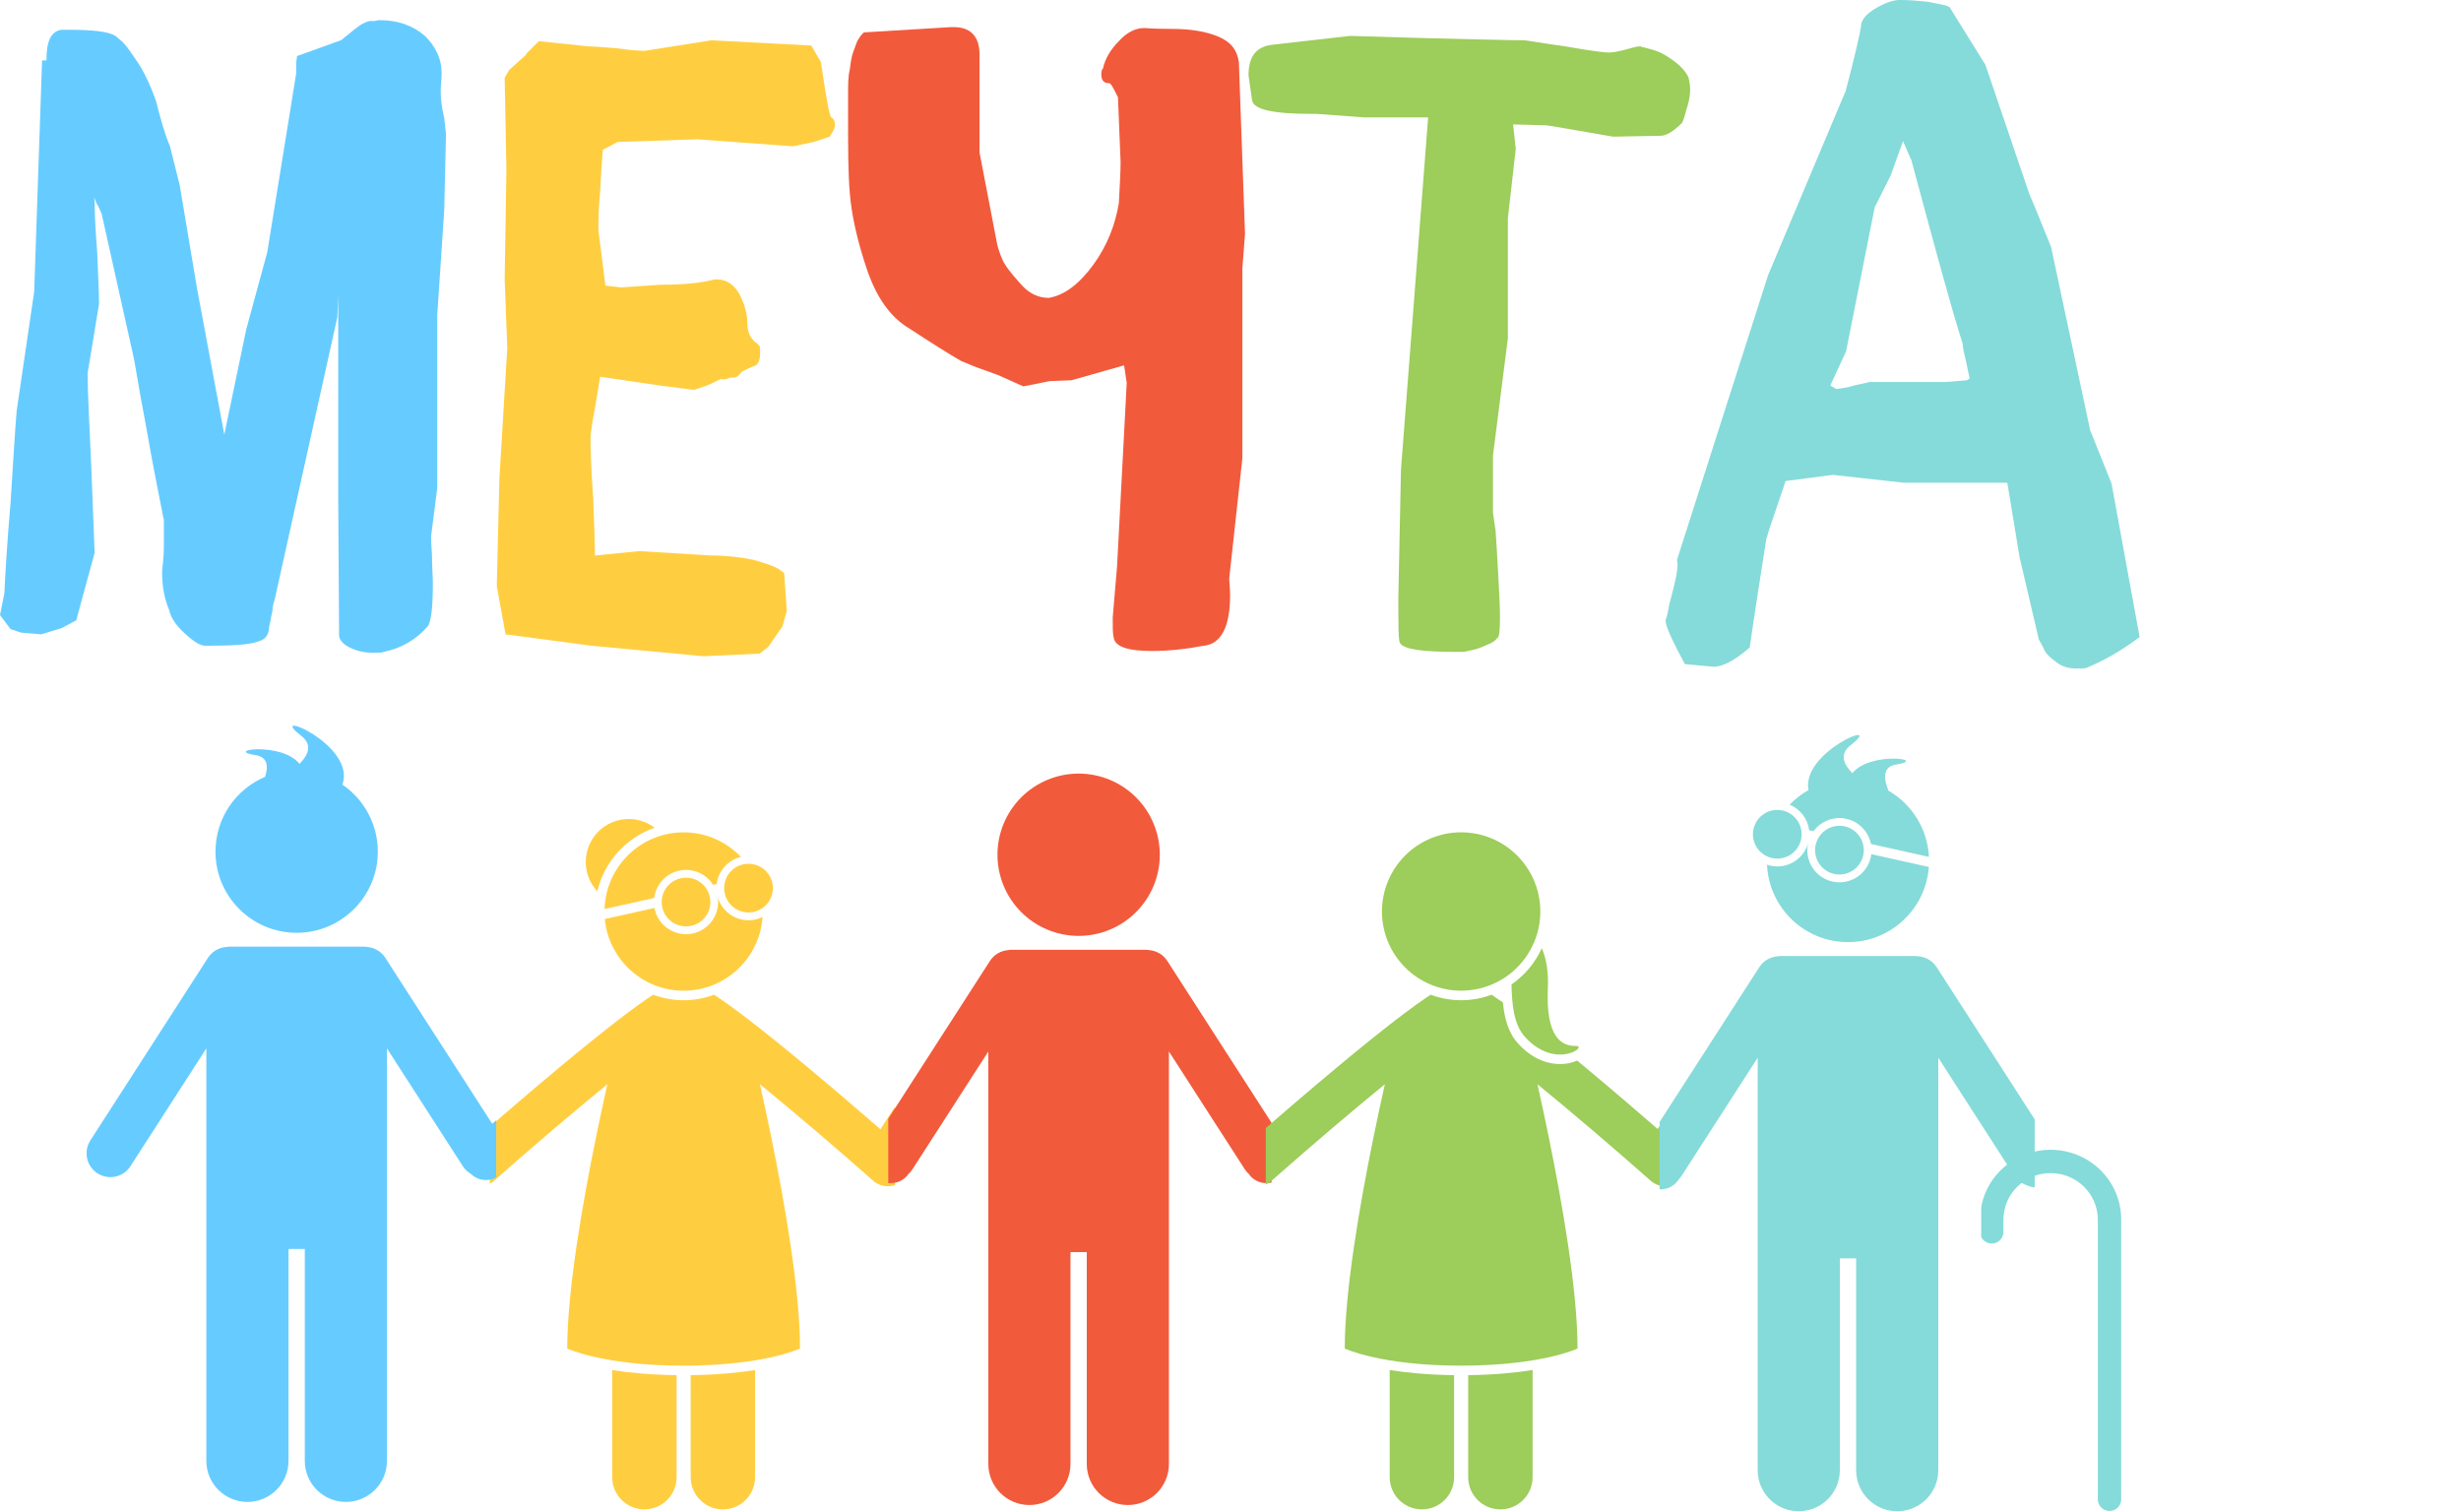 <svg xmlns="http://www.w3.org/2000/svg" xmlns:xlink="http://www.w3.org/1999/xlink" zoomAndPan="magnify" preserveAspectRatio="xMidYMid meet" version="1.0" viewBox="108.72 209.91 679.05 417.09"><defs><g/><clipPath id="ef6ec63221"><path d="M 243.879 462 L 355.629 462 L 355.629 626.469 L 243.879 626.469 Z M 243.879 462 " clip-rule="nonzero"/></clipPath><clipPath id="624df82620"><path d="M 277 587 L 296 587 L 296 626.469 L 277 626.469 Z M 277 587 " clip-rule="nonzero"/></clipPath><clipPath id="de0f863b5b"><path d="M 299 587 L 318 587 L 318 626.469 L 299 626.469 Z M 299 587 " clip-rule="nonzero"/></clipPath><clipPath id="f1837364e8"><path d="M 132 460 L 245.637 460 L 245.637 624.75 L 132 624.75 Z M 132 460 " clip-rule="nonzero"/></clipPath><clipPath id="0b04346c0f"><path d="M 353.809 461 L 459.559 461 L 459.559 625.609 L 353.809 625.609 Z M 353.809 461 " clip-rule="nonzero"/></clipPath><clipPath id="0b2669e41b"><path d="M 492 587 L 510 587 L 510 626.469 L 492 626.469 Z M 492 587 " clip-rule="nonzero"/></clipPath><clipPath id="17dca2b72c"><path d="M 513 587 L 532 587 L 532 626.469 L 513 626.469 Z M 513 587 " clip-rule="nonzero"/></clipPath><clipPath id="03594a71cd"><path d="M 457.992 462 L 567.492 462 L 567.492 626.469 L 457.992 626.469 Z M 457.992 462 " clip-rule="nonzero"/></clipPath><clipPath id="0f40a403f6"><path d="M 566.641 463 L 670.141 463 L 670.141 627 L 566.641 627 Z M 566.641 463 " clip-rule="nonzero"/></clipPath><clipPath id="5e0639a4a3"><path d="M 655.387 527.176 L 694.008 527.176 L 694.008 626.832 L 655.387 626.832 Z M 655.387 527.176 " clip-rule="nonzero"/></clipPath></defs><path fill="#ffce40" d="M 289.367 438.312 C 287.375 436.801 284.902 435.895 282.211 435.895 C 275.656 435.895 270.34 441.211 270.34 447.766 C 270.34 450.891 271.559 453.727 273.535 455.848 C 275.457 447.648 281.504 441.035 289.367 438.312 Z M 289.367 438.312 " fill-opacity="1" fill-rule="nonzero"/><g clip-path="url(#ef6ec63221)"><path fill="#ffce40" d="M 513.609 586.738 C 535.844 586.738 545.727 582.008 545.727 582.008 C 545.727 566.168 541.582 542.25 537.766 523.582 C 536.668 518.207 535.598 513.27 534.66 509.086 C 544.207 516.883 555.48 526.496 565.934 535.73 C 567.074 536.742 568.492 537.238 569.906 537.238 C 571.57 537.238 573.223 536.551 574.41 535.207 C 574.621 534.965 574.793 534.703 574.961 534.441 C 575.262 534.133 575.543 533.801 575.785 533.426 L 596.723 500.918 L 596.723 614.723 C 596.723 620.98 601.801 626.055 608.062 626.055 C 614.316 626.055 619.395 620.98 619.395 614.723 L 619.395 556.266 L 623.887 556.266 L 623.887 614.723 C 623.887 620.98 628.965 626.055 635.227 626.055 C 641.484 626.055 646.559 620.98 646.559 614.723 L 646.559 500.918 L 667.5 533.426 C 668.324 534.707 669.523 535.598 670.859 536.062 C 671.703 536.477 672.602 536.688 673.492 536.688 C 675.562 536.688 677.578 535.613 678.695 533.691 C 678.781 533.539 687.75 518.102 698.641 502.914 C 700.797 499.902 702.801 497.227 704.672 494.816 C 704.117 497.379 703.523 500.188 702.906 503.25 C 699.422 520.422 695.055 545.352 691.352 576.996 C 691.352 576.996 704.539 581.727 726.77 581.727 C 749.004 581.727 762.191 576.996 762.191 576.996 C 758.68 546.988 754.566 523.012 751.184 505.965 C 750.363 501.828 749.586 498.121 748.871 494.816 C 750.742 497.227 752.746 499.902 754.902 502.914 C 765.793 518.102 774.762 533.539 774.852 533.691 C 775.965 535.613 777.98 536.688 780.055 536.688 C 781.074 536.688 782.109 536.426 783.059 535.879 C 785.93 534.215 786.906 530.543 785.246 527.672 C 784.867 527.023 775.934 511.641 764.715 495.984 C 761.695 491.77 758.902 488.094 756.301 484.855 C 756.16 484.859 756.016 484.867 755.875 484.867 C 752.695 484.867 747.922 483.801 743.246 478.711 C 740.312 475.516 739.184 471.297 738.703 466.949 C 733.285 463.043 729.539 462.277 726.77 462.277 C 720.852 462.277 710.477 465.77 688.828 495.984 C 682.797 504.402 677.43 512.734 673.691 518.746 L 646.109 475.922 C 644.957 474.137 643.086 473.098 641.117 472.934 C 640.754 472.875 640.383 472.84 640.004 472.84 L 603.277 472.84 C 602.895 472.84 602.523 472.879 602.156 472.938 C 600.191 473.102 598.324 474.137 597.176 475.922 L 567.848 521.449 C 562.898 517.152 555.5 510.781 547.902 504.453 C 547.121 503.801 546.367 503.176 545.625 502.562 C 544.242 503.184 542.559 503.523 540.926 503.523 C 538.008 503.523 533.633 502.547 529.359 497.895 C 526.52 494.805 525.531 490.695 525.133 486.512 C 523.973 485.691 522.934 484.988 522.012 484.391 C 519.387 485.355 516.566 485.906 513.609 485.906 C 510.656 485.906 507.832 485.355 505.207 484.391 C 500.418 487.496 492.637 493.363 479.32 504.453 C 471.688 510.805 464.258 517.207 459.309 521.508 L 429.949 475.922 C 428.797 474.137 426.926 473.102 424.961 472.938 C 424.598 472.875 424.227 472.84 423.844 472.84 L 387.117 472.84 C 386.734 472.84 386.363 472.875 386 472.938 C 384.035 473.102 382.164 474.137 381.012 475.922 L 351.652 521.508 C 346.703 517.207 339.273 510.805 331.645 504.453 C 318.328 493.363 310.543 487.496 305.754 484.391 C 303.129 485.355 300.309 485.906 297.352 485.906 C 294.398 485.906 291.574 485.355 288.949 484.391 C 284.16 487.496 276.379 493.363 263.059 504.453 C 255.309 510.91 247.762 517.41 242.812 521.711 L 213.32 475.922 C 212.172 474.137 210.297 473.098 208.332 472.938 C 207.969 472.875 207.598 472.84 207.215 472.84 L 170.488 472.84 C 170.105 472.84 169.734 472.875 169.375 472.938 C 167.406 473.102 165.535 474.137 164.387 475.922 L 131.934 526.301 C 129.969 529.355 130.848 533.426 133.902 535.395 C 135.004 536.102 136.238 536.441 137.461 536.441 C 139.621 536.441 141.738 535.379 142.996 533.426 L 163.934 500.918 L 163.934 614.723 C 163.934 620.98 169.008 626.055 175.273 626.055 C 181.527 626.055 186.605 620.98 186.605 614.723 L 186.605 556.266 L 191.098 556.266 L 191.098 614.723 C 191.098 620.98 196.176 626.055 202.438 626.055 C 208.695 626.055 213.77 620.98 213.77 614.723 L 213.77 500.918 L 234.711 533.426 C 235.281 534.309 236.031 535 236.879 535.504 C 238.035 536.633 239.535 537.238 241.055 537.238 C 242.469 537.238 243.891 536.742 245.031 535.73 C 255.484 526.496 266.754 516.887 276.301 509.086 C 275.359 513.285 274.289 518.234 273.188 523.629 C 269.371 542.289 265.234 566.18 265.234 582.008 C 265.234 582.008 275.117 586.738 297.352 586.738 C 319.586 586.738 329.469 582.008 329.469 582.008 C 329.469 566.281 325.383 542.586 321.59 523.977 C 320.461 518.449 319.363 513.375 318.402 509.086 C 327.949 516.883 339.223 526.496 349.672 535.73 C 350.816 536.742 352.234 537.238 353.648 537.238 C 355.309 537.238 356.965 536.551 358.152 535.207 C 358.27 535.074 358.355 534.922 358.461 534.777 C 358.898 534.391 359.293 533.941 359.625 533.426 L 380.562 500.918 L 380.562 614.723 C 380.562 620.98 385.637 626.055 391.902 626.055 C 398.156 626.055 403.234 620.98 403.234 614.723 L 403.234 556.266 L 407.727 556.266 L 407.727 614.723 C 407.727 620.98 412.805 626.055 419.066 626.055 C 425.324 626.055 430.398 620.98 430.398 614.723 L 430.398 500.918 L 451.34 533.426 C 451.672 533.941 452.066 534.391 452.504 534.777 C 452.609 534.922 452.691 535.074 452.812 535.207 C 454 536.551 455.652 537.238 457.316 537.238 C 458.727 537.238 460.148 536.742 461.289 535.73 C 471.742 526.496 483.012 516.887 492.559 509.086 C 491.602 513.367 490.504 518.434 489.379 523.953 C 485.582 542.562 481.492 566.273 481.492 582.008 C 481.492 582.008 491.375 586.738 513.609 586.738 Z M 513.609 586.738 " fill-opacity="1" fill-rule="nonzero"/></g><g clip-path="url(#624df82620)"><path fill="#ffce40" d="M 277.637 617.512 C 277.637 622.418 281.617 626.398 286.523 626.398 C 291.43 626.398 295.41 622.418 295.41 617.512 L 295.41 589.359 C 288.172 589.27 282.281 588.684 277.637 587.945 Z M 277.637 617.512 " fill-opacity="1" fill-rule="nonzero"/></g><g clip-path="url(#de0f863b5b)"><path fill="#ffce40" d="M 299.293 617.512 C 299.293 622.418 303.273 626.398 308.18 626.398 C 313.086 626.398 317.066 622.418 317.066 617.512 L 317.066 587.945 C 312.422 588.684 306.535 589.27 299.293 589.359 Z M 299.293 617.512 " fill-opacity="1" fill-rule="nonzero"/></g><path fill="#ffce40" d="M 289.227 457.684 C 289.688 454.086 292.34 450.992 296.086 450.156 C 299.832 449.324 303.547 451 305.492 454.066 L 306.465 453.848 C 306.918 450.301 309.496 447.254 313.152 446.363 C 309.176 442.191 303.574 439.578 297.352 439.578 C 285.52 439.578 275.906 448.988 275.535 460.73 Z M 289.227 457.684 " fill-opacity="1" fill-rule="nonzero"/><path fill="#ffce40" d="M 297.352 483.277 C 308.91 483.277 318.348 474.297 319.125 462.934 C 318.516 463.23 317.867 463.469 317.176 463.625 C 312.629 464.637 308.129 461.957 306.785 457.578 C 307.426 462.113 304.488 466.453 299.938 467.465 C 295.16 468.527 290.422 465.516 289.359 460.738 C 289.336 460.641 289.328 460.547 289.309 460.449 L 275.605 463.5 C 276.652 474.594 285.984 483.277 297.352 483.277 Z M 297.352 483.277 " fill-opacity="1" fill-rule="nonzero"/><path fill="#ffce40" d="M 321.895 453.957 C 321.961 454.395 321.984 454.832 321.965 455.273 C 321.945 455.715 321.883 456.148 321.777 456.578 C 321.672 457.004 321.523 457.418 321.336 457.82 C 321.148 458.219 320.926 458.598 320.664 458.953 C 320.402 459.305 320.109 459.633 319.781 459.93 C 319.457 460.227 319.105 460.492 318.727 460.719 C 318.348 460.945 317.953 461.137 317.539 461.285 C 317.121 461.438 316.695 461.543 316.262 461.609 C 315.824 461.676 315.387 461.699 314.945 461.68 C 314.504 461.66 314.07 461.598 313.641 461.492 C 313.211 461.387 312.797 461.238 312.398 461.051 C 312 460.863 311.621 460.641 311.266 460.379 C 310.91 460.117 310.586 459.824 310.285 459.496 C 309.988 459.172 309.727 458.82 309.5 458.441 C 309.27 458.062 309.082 457.668 308.93 457.254 C 308.781 456.84 308.672 456.414 308.605 455.977 C 308.539 455.539 308.516 455.102 308.535 454.66 C 308.559 454.219 308.621 453.785 308.727 453.355 C 308.832 452.93 308.977 452.516 309.164 452.113 C 309.352 451.715 309.578 451.336 309.84 450.98 C 310.102 450.625 310.395 450.301 310.719 450.004 C 311.047 449.707 311.398 449.441 311.777 449.215 C 312.152 448.984 312.551 448.797 312.965 448.648 C 313.379 448.496 313.805 448.387 314.242 448.324 C 314.68 448.258 315.117 448.234 315.559 448.254 C 316 448.273 316.434 448.336 316.859 448.441 C 317.289 448.547 317.703 448.695 318.102 448.883 C 318.504 449.07 318.879 449.293 319.234 449.555 C 319.59 449.816 319.918 450.109 320.215 450.438 C 320.512 450.762 320.777 451.113 321.004 451.492 C 321.23 451.867 321.422 452.266 321.57 452.68 C 321.723 453.094 321.828 453.52 321.895 453.957 Z M 321.895 453.957 " fill-opacity="1" fill-rule="nonzero"/><path fill="#ffce40" d="M 296.551 452.25 C 292.93 453.059 290.645 456.648 291.453 460.27 C 292.258 463.895 295.848 466.176 299.473 465.371 C 303.094 464.566 305.379 460.973 304.574 457.352 C 303.766 453.727 300.176 451.445 296.551 452.25 Z M 296.551 452.25 " fill-opacity="1" fill-rule="nonzero"/><g clip-path="url(#f1837364e8)"><path fill="#66ccff" d="M 515.328 585.02 C 537.562 585.02 547.445 580.289 547.445 580.289 C 547.445 564.449 543.301 540.531 539.484 521.863 C 538.387 516.488 537.316 511.551 536.379 507.367 C 545.93 515.164 557.199 524.777 567.652 534.012 C 568.793 535.023 570.211 535.52 571.625 535.52 C 573.289 535.52 574.941 534.832 576.129 533.488 C 576.344 533.246 576.512 532.984 576.68 532.719 C 576.98 532.41 577.262 532.082 577.504 531.703 L 598.441 499.199 L 598.441 613.004 C 598.441 619.262 603.52 624.336 609.781 624.336 C 616.039 624.336 621.113 619.262 621.113 613.004 L 621.113 554.547 L 625.609 554.547 L 625.609 613.004 C 625.609 619.262 630.684 624.336 636.945 624.336 C 643.203 624.336 648.281 619.262 648.281 613.004 L 648.281 499.195 L 669.219 531.703 C 670.043 532.988 671.242 533.879 672.578 534.344 C 673.422 534.758 674.32 534.969 675.211 534.969 C 677.281 534.969 679.301 533.895 680.414 531.973 C 680.504 531.82 689.473 516.383 700.359 501.195 C 702.516 498.184 704.52 495.508 706.391 493.098 C 705.836 495.66 705.246 498.469 704.625 501.531 C 701.145 518.703 696.777 543.633 693.07 575.277 C 693.07 575.277 706.258 580.008 728.492 580.008 C 750.727 580.008 763.91 575.277 763.91 575.277 C 760.398 545.27 756.289 521.289 752.902 504.246 C 752.082 500.109 751.309 496.402 750.59 493.098 C 752.461 495.508 754.465 498.184 756.621 501.195 C 767.512 516.383 776.48 531.82 776.57 531.973 C 777.684 533.895 779.699 534.969 781.773 534.969 C 782.793 534.969 783.828 534.707 784.777 534.16 C 787.648 532.496 788.625 528.82 786.965 525.953 C 786.59 525.305 777.652 509.922 766.434 494.266 C 763.414 490.051 760.621 486.371 758.023 483.137 C 757.879 483.141 757.738 483.148 757.594 483.148 C 754.414 483.148 749.641 482.078 744.965 476.992 C 742.031 473.797 740.902 469.578 740.422 465.23 C 735.004 461.324 731.262 460.555 728.492 460.555 C 722.57 460.555 712.195 464.051 690.547 494.266 C 684.516 502.68 679.148 511.016 675.414 517.027 L 647.828 474.203 C 646.676 472.414 644.805 471.379 642.836 471.215 C 642.473 471.156 642.105 471.121 641.723 471.121 L 604.996 471.121 C 604.613 471.121 604.242 471.156 603.875 471.219 C 601.914 471.383 600.043 472.418 598.895 474.203 L 569.566 519.73 C 564.621 515.434 557.219 509.059 549.621 502.734 C 548.84 502.082 548.086 501.457 547.344 500.844 C 545.965 501.465 544.277 501.805 542.645 501.805 C 539.73 501.805 535.355 500.828 531.078 496.176 C 528.242 493.086 527.25 488.977 526.852 484.793 C 525.691 483.973 524.652 483.27 523.73 482.672 C 521.105 483.633 518.285 484.188 515.328 484.188 C 512.375 484.188 509.551 483.633 506.926 482.672 C 502.137 485.777 494.355 491.645 481.039 502.734 C 473.406 509.086 465.977 515.484 461.027 519.785 L 431.668 474.203 C 430.516 472.418 428.645 471.379 426.68 471.219 C 426.316 471.156 425.945 471.121 425.562 471.121 L 388.836 471.121 C 388.453 471.121 388.082 471.156 387.719 471.219 C 385.754 471.383 383.883 472.418 382.734 474.203 L 353.371 519.785 C 348.422 515.484 340.992 509.086 333.363 502.734 C 320.047 491.645 312.262 485.777 307.473 482.672 C 304.848 483.633 302.027 484.188 299.07 484.188 C 296.117 484.188 293.293 483.637 290.668 482.672 C 285.879 485.777 278.098 491.645 264.781 502.734 C 257.027 509.188 249.48 515.691 244.535 519.992 L 215.039 474.203 C 213.891 472.418 212.016 471.379 210.051 471.215 C 209.688 471.156 209.316 471.121 208.934 471.121 L 172.207 471.121 C 171.828 471.121 171.457 471.156 171.094 471.215 C 169.125 471.383 167.254 472.418 166.105 474.203 L 133.656 524.582 C 131.688 527.637 132.57 531.707 135.621 533.672 C 136.723 534.383 137.957 534.723 139.18 534.723 C 141.34 534.723 143.457 533.656 144.715 531.707 L 165.652 499.199 L 165.652 613.004 C 165.652 619.262 170.73 624.336 176.992 624.336 C 183.25 624.336 188.324 619.262 188.324 613.004 L 188.324 554.547 L 192.82 554.547 L 192.82 613.004 C 192.82 619.262 197.895 624.336 204.156 624.336 C 210.414 624.336 215.492 619.262 215.492 613.004 L 215.492 499.199 L 236.43 531.703 C 237 532.59 237.754 533.281 238.602 533.785 C 239.754 534.914 241.254 535.52 242.777 535.52 C 244.188 535.52 245.609 535.023 246.75 534.012 C 257.203 524.777 268.473 515.164 278.02 507.367 C 277.082 511.566 276.008 516.516 274.906 521.906 C 271.094 540.57 266.953 564.461 266.953 580.289 C 266.953 580.289 276.84 585.02 299.07 585.02 C 321.305 585.02 331.188 580.289 331.188 580.289 C 331.188 564.562 327.102 540.867 323.309 522.258 C 322.184 516.73 321.082 511.656 320.121 507.367 C 329.668 515.164 340.941 524.777 351.395 534.012 C 352.535 535.023 353.953 535.52 355.367 535.52 C 357.031 535.52 358.684 534.832 359.871 533.488 C 359.992 533.355 360.074 533.199 360.18 533.059 C 360.617 532.668 361.012 532.219 361.344 531.703 L 382.281 499.199 L 382.281 613.004 C 382.281 619.262 387.359 624.336 393.621 624.336 C 399.875 624.336 404.953 619.262 404.953 613.004 L 404.953 554.547 L 409.445 554.547 L 409.445 613.004 C 409.445 619.262 414.523 624.336 420.785 624.336 C 427.043 624.336 432.121 619.262 432.121 613.004 L 432.121 499.195 L 453.059 531.703 C 453.391 532.219 453.785 532.668 454.223 533.059 C 454.328 533.199 454.41 533.355 454.531 533.488 C 455.719 534.832 457.371 535.52 459.035 535.52 C 460.449 535.52 461.867 535.023 463.008 534.012 C 473.461 524.777 484.73 515.168 494.277 507.367 C 493.32 511.648 492.223 516.715 491.098 522.23 C 487.301 540.844 483.215 564.555 483.215 580.289 C 483.215 580.289 493.098 585.02 515.328 585.02 Z M 515.328 585.02 " fill-opacity="1" fill-rule="nonzero"/></g><path fill="#66ccff" d="M 191.84 412.941 C 195.008 415.395 193.836 418.211 191.363 420.676 C 186.539 414.559 170.113 416.871 179.281 418.285 C 182.609 418.797 182.77 421.426 181.871 424.258 C 173.824 427.656 168.176 435.617 168.176 444.902 C 168.176 457.27 178.203 467.297 190.57 467.297 C 202.941 467.297 212.969 457.27 212.969 444.902 C 212.969 437.215 209.094 430.438 203.191 426.402 C 207.141 415.297 181.621 405.035 191.84 412.941 Z M 191.84 412.941 " fill-opacity="1" fill-rule="nonzero"/><g fill="#66ccff" fill-opacity="1"><g transform="translate(108.479, 389.539)"><g><path d="M 13.055 -162.953 L 11.848 -162.953 L 9.672 -99.125 L 4.836 -66.246 C 4.352 -60.441 3.867 -51.98 3.145 -40.859 C 2.176 -29.496 1.691 -21.277 1.449 -15.957 L 0.242 -9.914 L 3.145 -6.043 L 6.043 -5.078 L 11.605 -4.594 L 17.164 -6.285 C 17.164 -6.285 18.617 -7.012 21.277 -8.461 L 26.352 -27.078 C 26.109 -32.398 25.871 -40.617 25.387 -51.738 C 24.902 -62.859 24.418 -71.078 24.418 -76.641 L 27.562 -95.738 C 27.562 -98.641 27.32 -103.477 27.078 -109.762 C 26.594 -116.047 26.352 -120.641 26.352 -124.027 L 26.109 -125.719 C 26.109 -125.234 26.352 -124.754 26.594 -124.27 C 26.836 -123.543 27.078 -123.059 27.32 -122.816 L 28.285 -120.641 L 37.23 -80.508 L 39.168 -69.387 C 40.617 -61.895 41.824 -54.398 43.277 -47.145 C 44.727 -39.648 45.453 -36.023 45.453 -36.266 L 45.453 -29.012 C 45.453 -26.594 45.211 -24.176 44.969 -22 C 44.969 -18.133 45.453 -14.746 46.902 -11.363 C 47.387 -8.945 49.078 -6.77 51.496 -4.594 C 53.914 -2.418 55.605 -1.449 56.816 -1.449 C 64.07 -1.449 69.145 -1.691 71.562 -2.66 C 73.496 -3.145 74.465 -4.594 74.465 -6.527 L 74.949 -8.703 C 74.949 -9.188 75.191 -9.914 75.43 -11.121 C 75.43 -12.09 75.672 -13.055 75.914 -13.781 L 76.156 -14.746 L 93.324 -92.113 L 93.562 -98.156 L 93.562 -42.309 L 93.805 -4.352 C 93.805 -3.145 94.773 -1.934 96.707 -0.969 C 98.641 0 100.816 0.484 103.234 0.484 C 104.684 0.484 105.652 0.484 106.137 0.242 C 110.973 -0.727 115.082 -3.145 118.223 -6.77 C 119.191 -7.977 119.676 -11.848 119.676 -18.617 C 119.676 -20.551 119.434 -23.211 119.434 -26.594 C 119.191 -29.738 119.191 -31.43 119.191 -31.672 L 120.883 -44.969 L 120.883 -92.598 L 122.816 -121.609 L 123.301 -142.402 C 123.301 -143.125 123.059 -144.578 122.816 -146.996 C 122.094 -150.137 121.852 -152.555 121.852 -154.008 L 121.852 -155.215 C 121.852 -155.941 122.094 -157.391 122.094 -159.566 C 122.094 -163.434 120.402 -166.82 117.5 -169.723 C 114.113 -172.621 110.004 -174.074 104.926 -174.074 C 104.445 -174.074 103.961 -173.832 103.477 -173.832 C 102.992 -173.832 102.508 -173.832 102.508 -173.832 C 102.027 -173.832 101.301 -173.59 100.332 -173.105 C 99.367 -172.621 98.641 -171.898 97.918 -171.414 C 96.949 -170.688 96.223 -169.961 95.5 -169.48 C 94.773 -168.754 94.289 -168.512 94.289 -168.512 L 82.199 -164.16 C 82.199 -163.676 81.961 -162.953 81.961 -161.742 C 81.961 -160.535 81.961 -159.809 81.961 -159.324 L 73.98 -110.004 L 68.18 -88.73 L 62.133 -59.715 L 54.641 -99.852 L 49.805 -128.621 L 47.145 -139.258 C 45.695 -142.645 44.484 -146.996 43.277 -151.832 C 42.066 -155.215 40.617 -158.602 38.684 -161.742 C 36.75 -164.645 35.297 -166.82 34.09 -168.027 C 32.641 -169.238 31.914 -169.961 31.672 -169.961 C 29.738 -170.93 25.629 -171.414 19.34 -171.414 L 17.164 -171.414 C 14.266 -170.93 13.055 -168.27 13.055 -162.953 Z M 13.055 -162.953 "/></g></g></g><g fill="#ffce40" fill-opacity="1"><g transform="translate(242.65, 389.539)"><g><path d="M 37.473 -100.332 L 33.121 -100.816 L 31.188 -116.047 C 31.188 -118.465 31.188 -122.094 31.672 -126.93 C 31.914 -131.762 32.156 -135.633 32.398 -138.293 L 36.508 -140.469 L 58.508 -141.191 L 84.859 -139.258 L 90.664 -140.469 L 95.016 -141.918 L 95.738 -143.125 C 96.223 -143.852 96.465 -144.578 96.465 -145.301 C 96.465 -146.027 96.223 -146.754 95.5 -147.238 C 95.016 -147.238 94.047 -152.312 92.598 -162.469 L 89.938 -167.062 L 62.375 -168.512 L 44 -165.609 C 42.066 -165.609 39.406 -165.852 36.023 -166.336 C 32.641 -166.578 29.98 -166.82 28.527 -166.82 L 14.746 -168.27 L 11.121 -164.645 L 11.363 -164.645 L 6.527 -160.293 L 5.32 -158.117 L 5.801 -132.973 L 5.32 -102.508 L 6.043 -83.652 L 3.867 -47.629 L 3.145 -17.891 L 5.562 -4.594 L 14.746 -3.383 L 29.254 -1.449 L 60.199 1.449 L 75.672 0.727 L 78.09 -1.207 L 81.961 -6.77 L 83.168 -11.121 L 82.441 -21.516 L 80.75 -22.727 C 79.543 -23.453 77.367 -24.176 73.98 -25.145 C 70.598 -25.871 66.484 -26.352 62.133 -26.352 L 42.551 -27.562 L 30.223 -26.352 C 30.223 -29.98 29.98 -35.297 29.738 -42.309 C 29.254 -49.078 29.012 -54.641 29.012 -58.508 C 29.012 -60.199 29.496 -63.102 30.223 -66.969 L 31.672 -75.672 L 48.113 -73.254 L 57.539 -72.047 L 61.168 -73.254 L 65.277 -75.191 L 65.277 -74.949 C 66.004 -74.949 66.727 -74.949 67.453 -75.43 L 68.18 -75.43 C 68.422 -75.43 68.902 -75.43 69.387 -75.672 C 69.871 -75.914 70.113 -76.398 70.598 -76.883 L 70.84 -77.125 C 71.805 -77.609 72.773 -78.09 73.98 -78.574 C 75.43 -78.816 76.156 -80.75 75.672 -84.137 L 74.949 -84.859 C 74.223 -85.344 73.496 -86.07 73.016 -87.035 C 72.531 -88.004 72.289 -89.211 72.289 -90.422 C 72.289 -93.324 71.32 -96.223 69.871 -98.883 C 68.18 -101.543 66.004 -102.75 63.102 -102.508 C 59.477 -101.543 54.641 -101.059 48.355 -101.059 Z M 37.473 -100.332 "/></g></g></g><g fill="#f25a3c" fill-opacity="1"><g transform="translate(341.036, 389.539)"><g><path d="M 63.344 -74.707 L 77.848 -78.816 L 78.574 -73.98 L 75.914 -23.453 L 74.707 -9.188 C 74.707 -6.527 74.707 -4.836 74.949 -3.867 C 75.191 -1.207 78.816 0 85.586 0 C 89.938 0 94.773 -0.484 99.852 -1.449 C 104.684 -1.934 107.102 -6.77 107.102 -15.473 C 107.102 -17.406 106.863 -18.859 106.863 -20.066 L 110.488 -53.188 L 110.488 -105.652 L 111.215 -115.082 L 109.52 -162.469 C 109.039 -165.852 107.344 -168.027 103.961 -169.48 C 100.574 -170.93 96.223 -171.656 91.148 -171.656 C 86.07 -171.656 83.41 -171.898 83.41 -171.898 C 80.992 -171.898 78.574 -170.688 76.398 -168.27 C 73.98 -165.852 72.531 -163.195 72.047 -160.777 C 71.562 -160.293 71.562 -159.566 71.562 -159.082 C 71.562 -157.391 72.289 -156.664 73.738 -156.664 C 74.223 -156.664 74.949 -155.215 76.156 -152.797 L 76.883 -134.906 C 76.883 -132.004 76.641 -128.379 76.398 -123.543 C 75.43 -117.742 73.254 -111.938 69.387 -106.621 C 65.52 -101.301 61.41 -98.156 57.059 -97.434 C 54.156 -97.434 51.496 -98.641 49.078 -101.543 C 46.66 -104.203 44.969 -106.379 44.242 -108.07 C 43.52 -109.762 43.035 -111.215 42.793 -112.422 L 37.957 -137.566 L 37.957 -164.645 C 37.957 -169.48 35.539 -172.141 30.945 -172.141 L 29.98 -172.141 L 6.043 -170.688 L 5.562 -170.203 C 5.078 -169.723 4.836 -169.238 4.352 -168.512 C 3.867 -167.547 3.625 -166.578 3.145 -165.371 C 2.66 -164.16 2.418 -162.469 2.176 -160.535 C 1.691 -158.602 1.691 -156.184 1.691 -153.766 L 1.691 -146.996 C 1.691 -138.773 1.691 -131.762 2.176 -126.203 C 2.66 -120.402 4.109 -113.633 6.77 -105.652 C 9.43 -97.676 13.297 -92.113 18.617 -88.969 C 24.902 -84.859 29.496 -81.961 32.879 -80.023 L 36.992 -78.332 L 43.035 -76.156 L 50.047 -73.016 L 57.301 -74.465 Z M 63.344 -74.707 "/></g></g></g><g fill="#9dcd5a" fill-opacity="1"><g transform="translate(461.677, 389.539)"><g><path d="M -8.461 -158.84 L -7.496 -152.07 C -7.254 -149.414 -1.691 -148.203 8.945 -148.203 L 10.395 -148.203 L 23.453 -147.238 L 41.102 -147.238 L 33.605 -50.047 L 32.879 -14.746 C 32.879 -7.012 32.879 -2.66 33.363 -2.176 C 34.332 -0.484 39.406 0.242 48.594 0.242 L 51.012 0.242 L 53.188 -0.242 C 54.398 -0.484 55.848 -0.969 57.301 -1.691 C 58.75 -2.176 59.715 -2.902 60.199 -3.625 C 60.684 -3.625 60.926 -5.562 60.926 -9.43 C 60.926 -12.332 60.684 -16.199 60.441 -21.035 C 60.199 -25.629 59.957 -29.738 59.715 -33.121 C 59.234 -36.508 58.992 -38.199 58.992 -38.199 L 58.992 -53.914 L 63.102 -86.312 L 63.102 -119.434 L 65.277 -138.531 L 64.551 -145.301 L 73.254 -145.062 C 74.465 -145.062 80.75 -143.852 92.113 -141.918 L 105.168 -142.16 C 106.863 -142.16 108.797 -143.367 111.215 -145.785 L 111.695 -146.996 C 111.938 -147.719 112.18 -148.93 112.664 -150.379 C 113.148 -151.832 113.391 -153.523 113.391 -154.973 C 113.391 -156.184 113.148 -157.391 112.906 -158.359 C 112.18 -159.809 110.973 -161.258 109.039 -162.711 C 107.102 -164.16 105.41 -165.129 103.961 -165.609 C 102.508 -166.094 101.301 -166.336 100.574 -166.578 C 100.332 -166.578 100.094 -166.578 99.852 -166.82 L 99.367 -166.82 C 98.398 -166.82 97.191 -166.336 95.258 -165.852 C 93.324 -165.371 91.871 -165.129 90.906 -165.129 C 89.938 -165.129 85.828 -165.609 79.059 -166.82 C 72.047 -167.785 68.18 -168.512 67.695 -168.512 C 66.246 -168.512 50.289 -168.754 19.582 -169.723 L -1.691 -167.305 C -6.285 -166.82 -8.461 -164.16 -8.461 -158.84 Z M -8.461 -158.84 "/></g></g></g><g fill="#85dbd9" fill-opacity="1"><g transform="translate(571.439, 389.539)"><g><path d="M 127.652 -3.867 L 119.918 -46.176 L 114.113 -60.684 L 114.113 -60.441 L 103.234 -111.453 L 99.125 -121.609 L 97.191 -126.203 L 85.102 -161.742 L 75.191 -177.699 L 73.98 -178.184 C 73.016 -178.426 71.32 -178.668 69.145 -179.148 C 66.727 -179.391 64.309 -179.633 61.41 -179.633 C 59.477 -179.633 57.059 -178.668 54.641 -177.215 C 52.223 -175.766 50.77 -174.074 50.77 -172.379 C 50.531 -170.445 49.078 -164.16 46.418 -154.008 L 46.418 -154.246 L 25.145 -103.719 L 0 -25.145 C 0.484 -23.453 -0.242 -19.824 -1.691 -14.508 C -1.691 -14.266 -1.934 -14.023 -1.934 -13.539 C -2.176 -13.055 -2.176 -12.57 -2.176 -12.57 C -2.66 -9.672 -3.145 -8.461 -3.145 -8.461 C -3.145 -6.77 -1.207 -2.66 2.176 3.625 L 10.152 4.352 C 12.57 4.352 15.957 2.66 20.066 -0.969 C 22.484 -17.648 24.176 -27.562 24.66 -30.945 C 25.629 -34.332 27.562 -39.648 29.98 -46.902 L 43.035 -48.594 L 62.617 -46.418 L 91.148 -46.418 L 94.531 -25.871 L 99.852 -3.145 L 101.059 -0.969 C 101.543 0.484 102.75 1.691 104.445 2.902 C 106.137 4.352 108.07 4.836 110.246 4.836 C 111.695 4.836 112.664 4.836 113.148 4.594 C 117.742 2.66 122.578 0 127.652 -3.867 Z M 80.75 -75.191 L 80.023 -74.707 L 74.223 -74.223 L 53.188 -74.223 L 48.836 -73.254 C 47.387 -72.773 45.938 -72.531 44 -72.289 L 42.309 -73.254 L 46.66 -82.684 L 54.641 -122.816 L 54.641 -122.578 L 58.992 -131.281 L 62.375 -140.707 L 64.551 -135.633 L 64.551 -135.875 C 71.32 -110.73 75.914 -93.805 78.816 -84.859 C 78.816 -83.652 79.301 -81.961 79.785 -79.785 C 80.266 -77.609 80.508 -76.156 80.75 -75.191 Z M 80.75 -75.191 "/></g></g></g><path fill="#f25a3c" d="M 428.738 445.762 C 428.738 446.492 428.703 447.227 428.629 447.957 C 428.559 448.684 428.449 449.41 428.309 450.129 C 428.164 450.848 427.984 451.559 427.773 452.262 C 427.559 452.961 427.312 453.652 427.031 454.332 C 426.754 455.008 426.438 455.672 426.094 456.316 C 425.746 456.965 425.371 457.594 424.965 458.203 C 424.555 458.812 424.121 459.398 423.652 459.969 C 423.188 460.535 422.695 461.078 422.18 461.594 C 421.66 462.113 421.117 462.605 420.551 463.07 C 419.98 463.535 419.395 463.973 418.785 464.379 C 418.176 464.789 417.547 465.164 416.898 465.512 C 416.25 465.855 415.59 466.168 414.91 466.449 C 414.234 466.73 413.543 466.977 412.844 467.191 C 412.141 467.402 411.43 467.582 410.711 467.723 C 409.992 467.867 409.266 467.977 408.535 468.047 C 407.805 468.117 407.074 468.156 406.34 468.156 C 405.609 468.156 404.875 468.117 404.145 468.047 C 403.414 467.977 402.691 467.867 401.973 467.723 C 401.254 467.582 400.543 467.402 399.84 467.191 C 399.137 466.977 398.449 466.73 397.77 466.449 C 397.094 466.168 396.43 465.855 395.785 465.512 C 395.137 465.164 394.508 464.789 393.898 464.379 C 393.289 463.973 392.699 463.535 392.133 463.07 C 391.566 462.605 391.023 462.113 390.504 461.594 C 389.984 461.078 389.492 460.535 389.027 459.969 C 388.562 459.398 388.125 458.812 387.719 458.203 C 387.312 457.594 386.934 456.965 386.59 456.316 C 386.242 455.672 385.93 455.008 385.648 454.332 C 385.367 453.652 385.121 452.961 384.91 452.262 C 384.695 451.559 384.52 450.848 384.375 450.129 C 384.23 449.41 384.125 448.684 384.051 447.957 C 383.98 447.227 383.945 446.492 383.945 445.762 C 383.945 445.027 383.98 444.297 384.051 443.566 C 384.125 442.836 384.23 442.109 384.375 441.391 C 384.52 440.672 384.695 439.961 384.91 439.258 C 385.121 438.559 385.367 437.867 385.648 437.191 C 385.93 436.512 386.242 435.852 386.59 435.203 C 386.934 434.555 387.312 433.93 387.719 433.316 C 388.125 432.707 388.562 432.121 389.027 431.555 C 389.492 430.984 389.984 430.441 390.504 429.926 C 391.023 429.406 391.566 428.914 392.133 428.449 C 392.699 427.984 393.289 427.547 393.898 427.141 C 394.508 426.73 395.137 426.355 395.785 426.008 C 396.43 425.664 397.094 425.352 397.77 425.07 C 398.449 424.789 399.137 424.543 399.84 424.328 C 400.543 424.117 401.254 423.938 401.973 423.797 C 402.691 423.652 403.414 423.547 404.145 423.473 C 404.875 423.402 405.609 423.367 406.34 423.367 C 407.074 423.367 407.805 423.402 408.535 423.473 C 409.266 423.547 409.992 423.652 410.711 423.797 C 411.43 423.938 412.141 424.117 412.844 424.328 C 413.543 424.543 414.234 424.789 414.91 425.07 C 415.59 425.352 416.25 425.664 416.898 426.008 C 417.547 426.355 418.176 426.73 418.785 427.141 C 419.395 427.547 419.98 427.984 420.551 428.449 C 421.117 428.914 421.66 429.406 422.18 429.926 C 422.695 430.441 423.188 430.984 423.652 431.555 C 424.121 432.121 424.555 432.707 424.965 433.316 C 425.371 433.93 425.746 434.555 426.094 435.203 C 426.438 435.852 426.754 436.512 427.031 437.191 C 427.312 437.867 427.559 438.559 427.773 439.258 C 427.984 439.961 428.164 440.672 428.309 441.391 C 428.449 442.109 428.559 442.836 428.629 443.566 C 428.703 444.297 428.738 445.027 428.738 445.762 Z M 428.738 445.762 " fill-opacity="1" fill-rule="nonzero"/><g clip-path="url(#0b04346c0f)"><path fill="#f25a3c" d="M 514.469 585.879 C 536.703 585.879 546.586 581.148 546.586 581.148 C 546.586 565.309 542.441 541.391 538.625 522.723 C 537.527 517.348 536.457 512.41 535.52 508.227 C 545.066 516.023 556.34 525.637 566.793 534.871 C 567.934 535.883 569.352 536.379 570.766 536.379 C 572.43 536.379 574.082 535.691 575.27 534.348 C 575.48 534.105 575.652 533.844 575.82 533.582 C 576.121 533.273 576.402 532.941 576.645 532.566 L 597.582 500.059 L 597.582 613.863 C 597.582 620.121 602.66 625.195 608.922 625.195 C 615.176 625.195 620.254 620.121 620.254 613.863 L 620.254 555.406 L 624.746 555.406 L 624.746 613.863 C 624.746 620.121 629.824 625.195 636.086 625.195 C 642.344 625.195 647.422 620.121 647.422 613.863 L 647.422 500.059 L 668.359 532.566 C 669.184 533.848 670.383 534.738 671.719 535.203 C 672.562 535.617 673.461 535.828 674.352 535.828 C 676.422 535.828 678.438 534.754 679.555 532.832 C 679.641 532.68 688.613 517.242 699.5 502.055 C 701.656 499.043 703.66 496.367 705.531 493.957 C 704.977 496.52 704.383 499.328 703.766 502.391 C 700.285 519.562 695.918 544.492 692.211 576.137 C 692.211 576.137 705.398 580.867 727.633 580.867 C 749.863 580.867 763.051 576.137 763.051 576.137 C 759.539 546.129 755.426 522.148 752.043 505.105 C 751.223 500.969 750.449 497.262 749.73 493.957 C 751.602 496.367 753.605 499.043 755.762 502.055 C 766.652 517.242 775.621 532.68 775.711 532.832 C 776.824 534.754 778.84 535.828 780.914 535.828 C 781.934 535.828 782.969 535.566 783.918 535.02 C 786.789 533.355 787.766 529.68 786.105 526.812 C 785.73 526.164 776.793 510.781 765.574 495.125 C 762.555 490.91 759.762 487.234 757.164 483.996 C 757.02 484 756.879 484.008 756.734 484.008 C 753.555 484.008 748.781 482.941 744.105 477.852 C 741.172 474.656 740.043 470.438 739.562 466.09 C 734.145 462.184 730.398 461.418 727.629 461.418 C 721.711 461.418 711.336 464.91 689.688 495.125 C 683.656 503.539 678.289 511.875 674.551 517.887 L 646.969 475.062 C 645.816 473.273 643.945 472.238 641.977 472.074 C 641.613 472.016 641.246 471.98 640.863 471.98 L 604.137 471.98 C 603.754 471.98 603.383 472.016 603.016 472.078 C 601.055 472.242 599.184 473.277 598.035 475.062 L 568.707 520.59 C 563.758 516.293 556.359 509.918 548.762 503.594 C 547.98 502.941 547.227 502.316 546.484 501.703 C 545.102 502.324 543.418 502.664 541.785 502.664 C 538.867 502.664 534.492 501.688 530.219 497.035 C 527.379 493.945 526.391 489.836 525.992 485.652 C 524.832 484.832 523.793 484.129 522.871 483.531 C 520.246 484.496 517.426 485.047 514.469 485.047 C 511.516 485.047 508.691 484.496 506.066 483.531 C 501.277 486.637 493.496 492.504 480.18 503.594 C 472.547 509.945 465.117 516.348 460.168 520.645 L 430.809 475.062 C 429.656 473.277 427.785 472.238 425.82 472.078 C 425.457 472.016 425.086 471.98 424.703 471.98 L 387.977 471.98 C 387.594 471.98 387.223 472.016 386.859 472.078 C 384.895 472.242 383.023 473.277 381.871 475.062 L 352.512 520.645 C 347.562 516.344 340.133 509.945 332.504 503.594 C 319.188 492.504 311.402 486.637 306.613 483.531 C 303.988 484.496 301.168 485.047 298.211 485.047 C 295.258 485.047 292.434 484.496 289.809 483.531 C 285.02 486.637 277.238 492.504 263.922 503.594 C 256.168 510.051 248.621 516.551 243.672 520.852 L 214.18 475.062 C 213.031 473.277 211.156 472.238 209.191 472.078 C 208.828 472.016 208.457 471.98 208.074 471.98 L 171.348 471.98 C 170.969 471.98 170.598 472.016 170.234 472.078 C 168.266 472.242 166.395 473.277 165.246 475.062 L 132.793 525.441 C 130.828 528.496 131.707 532.566 134.762 534.531 C 135.863 535.242 137.098 535.582 138.32 535.582 C 140.48 535.582 142.598 534.516 143.855 532.566 L 164.793 500.059 L 164.793 613.863 C 164.793 620.121 169.871 625.195 176.133 625.195 C 182.391 625.195 187.465 620.121 187.465 613.863 L 187.465 555.406 L 191.957 555.406 L 191.957 613.863 C 191.957 620.121 197.035 625.195 203.297 625.195 C 209.555 625.195 214.633 620.121 214.633 613.863 L 214.633 500.059 L 235.57 532.566 C 236.141 533.449 236.891 534.141 237.738 534.645 C 238.895 535.773 240.395 536.379 241.918 536.379 C 243.328 536.379 244.75 535.883 245.891 534.871 C 256.344 525.637 267.613 516.027 277.16 508.227 C 276.219 512.426 275.148 517.375 274.047 522.766 C 270.234 541.43 266.094 565.32 266.094 581.148 C 266.094 581.148 275.977 585.879 298.211 585.879 C 320.445 585.879 330.328 581.148 330.328 581.148 C 330.328 565.422 326.242 541.727 322.449 523.117 C 321.324 517.59 320.223 512.516 319.262 508.227 C 328.809 516.023 340.082 525.637 350.531 534.871 C 351.676 535.883 353.094 536.379 354.508 536.379 C 356.172 536.379 357.824 535.691 359.012 534.348 C 359.129 534.215 359.215 534.059 359.32 533.918 C 359.758 533.527 360.152 533.078 360.484 532.566 L 381.422 500.059 L 381.422 613.863 C 381.422 620.121 386.496 625.195 392.762 625.195 C 399.016 625.195 404.094 620.121 404.094 613.863 L 404.094 555.406 L 408.586 555.406 L 408.586 613.863 C 408.586 620.121 413.664 625.195 419.926 625.195 C 426.184 625.195 431.258 620.121 431.258 613.863 L 431.258 500.059 L 452.199 532.566 C 452.531 533.078 452.926 533.527 453.363 533.918 C 453.469 534.059 453.551 534.215 453.672 534.348 C 454.859 535.691 456.512 536.379 458.176 536.379 C 459.59 536.379 461.008 535.883 462.148 534.871 C 472.602 525.637 483.871 516.027 493.418 508.227 C 492.461 512.508 491.363 517.574 490.238 523.09 C 486.441 541.703 482.352 565.414 482.352 581.148 C 482.352 581.148 492.234 585.879 514.469 585.879 Z M 514.469 585.879 " fill-opacity="1" fill-rule="nonzero"/></g><g clip-path="url(#0b2669e41b)"><path fill="#9dcd5a" d="M 492.172 617.512 C 492.172 622.418 496.148 626.398 501.059 626.398 C 505.965 626.398 509.941 622.418 509.941 617.512 L 509.941 589.359 C 502.703 589.27 496.812 588.684 492.172 587.945 Z M 492.172 617.512 " fill-opacity="1" fill-rule="nonzero"/></g><g clip-path="url(#17dca2b72c)"><path fill="#9dcd5a" d="M 513.828 617.512 C 513.828 622.418 517.809 626.398 522.715 626.398 C 527.621 626.398 531.602 622.418 531.602 617.512 L 531.602 587.945 C 526.957 588.684 521.066 589.27 513.828 589.359 Z M 513.828 617.512 " fill-opacity="1" fill-rule="nonzero"/></g><g clip-path="url(#03594a71cd)"><path fill="#9dcd5a" d="M 511.887 586.738 C 534.121 586.738 544.004 582.008 544.004 582.008 C 544.004 566.168 539.859 542.25 536.043 523.582 C 534.945 518.207 533.871 513.27 532.938 509.086 C 542.484 516.883 553.754 526.496 564.207 535.73 C 565.352 536.742 566.77 537.238 568.184 537.238 C 569.844 537.238 571.496 536.551 572.684 535.207 C 572.898 534.965 573.07 534.703 573.238 534.441 C 573.535 534.133 573.816 533.801 574.059 533.426 L 595 500.918 L 595 614.723 C 595 620.98 600.074 626.055 606.336 626.055 C 612.594 626.055 617.672 620.98 617.672 614.723 L 617.672 556.266 L 622.164 556.266 L 622.164 614.723 C 622.164 620.98 627.242 626.055 633.5 626.055 C 639.758 626.055 644.836 620.98 644.836 614.723 L 644.836 500.918 L 665.773 533.426 C 666.602 534.707 667.797 535.598 669.133 536.062 C 669.98 536.477 670.875 536.688 671.766 536.688 C 673.84 536.688 675.855 535.613 676.969 533.691 C 677.059 533.539 686.027 518.102 696.914 502.914 C 699.074 499.902 701.074 497.227 702.945 494.816 C 702.391 497.379 701.801 500.188 701.18 503.25 C 697.699 520.422 693.332 545.352 689.629 576.996 C 689.629 576.996 702.812 581.727 725.047 581.727 C 747.281 581.727 760.465 576.996 760.465 576.996 C 756.953 546.988 752.844 523.012 749.461 505.965 C 748.637 501.828 747.863 498.121 747.148 494.816 C 749.02 497.227 751.02 499.902 753.18 502.914 C 764.066 518.102 773.035 533.539 773.125 533.691 C 774.238 535.613 776.254 536.688 778.328 536.688 C 779.352 536.688 780.387 536.426 781.332 535.879 C 784.203 534.215 785.184 530.543 783.52 527.672 C 783.145 527.023 774.207 511.641 762.988 495.984 C 759.969 491.77 757.176 488.094 754.578 484.855 C 754.438 484.859 754.293 484.867 754.152 484.867 C 750.969 484.867 746.195 483.801 741.523 478.711 C 738.586 475.516 737.461 471.297 736.98 466.949 C 731.562 463.043 727.816 462.277 725.047 462.277 C 719.125 462.277 708.75 465.77 687.105 495.984 C 681.074 504.402 675.703 512.734 671.969 518.746 L 644.387 475.922 C 643.234 474.137 641.359 473.098 639.391 472.934 C 639.031 472.875 638.66 472.84 638.281 472.84 L 601.555 472.84 C 601.172 472.84 600.797 472.879 600.434 472.938 C 598.469 473.102 596.598 474.137 595.449 475.922 L 566.125 521.449 C 561.176 517.152 553.777 510.781 546.176 504.453 C 545.398 503.801 544.645 503.176 543.898 502.562 C 542.52 503.184 540.832 503.523 539.203 503.523 C 536.285 503.523 531.91 502.547 527.637 497.895 C 524.797 494.805 523.805 490.695 523.41 486.512 C 522.246 485.691 521.211 484.988 520.289 484.391 C 517.664 485.355 514.84 485.906 511.887 485.906 C 508.93 485.906 506.109 485.355 503.484 484.391 C 498.695 487.496 490.91 493.363 477.594 504.453 C 469.965 510.805 462.535 517.207 457.586 521.508 L 428.223 475.922 C 427.074 474.137 425.199 473.102 423.234 472.938 C 422.871 472.875 422.5 472.84 422.121 472.84 L 385.391 472.84 C 385.012 472.84 384.641 472.875 384.277 472.938 C 382.312 473.102 380.441 474.137 379.289 475.922 L 349.93 521.508 C 344.98 517.207 337.551 510.805 329.918 504.453 C 316.602 493.363 308.82 487.496 304.031 484.391 C 301.402 485.355 298.582 485.906 295.629 485.906 C 292.672 485.906 289.852 485.355 287.227 484.391 C 282.434 487.496 274.652 493.363 261.336 504.453 C 253.582 510.91 246.035 517.41 241.09 521.711 L 211.598 475.922 C 210.445 474.137 208.574 473.098 206.605 472.938 C 206.242 472.875 205.871 472.84 205.492 472.84 L 168.766 472.84 C 168.383 472.84 168.012 472.875 167.648 472.938 C 165.684 473.102 163.812 474.137 162.66 475.922 L 130.211 526.301 C 128.242 529.355 129.125 533.426 132.18 535.395 C 133.281 536.102 134.516 536.441 135.734 536.441 C 137.895 536.441 140.012 535.379 141.27 533.426 L 162.211 500.918 L 162.211 614.723 C 162.211 620.98 167.285 626.055 173.547 626.055 C 179.805 626.055 184.883 620.98 184.883 614.723 L 184.883 556.266 L 189.375 556.266 L 189.375 614.723 C 189.375 620.98 194.449 626.055 200.711 626.055 C 206.969 626.055 212.047 620.98 212.047 614.723 L 212.047 500.918 L 232.984 533.426 C 233.555 534.309 234.309 535 235.156 535.504 C 236.312 536.633 237.809 537.238 239.332 537.238 C 240.746 537.238 242.164 536.742 243.309 535.73 C 253.758 526.496 265.027 516.887 274.578 509.086 C 273.637 513.285 272.562 518.234 271.461 523.629 C 267.648 542.289 263.512 566.18 263.512 582.008 C 263.512 582.008 273.395 586.738 295.629 586.738 C 317.863 586.738 327.746 582.008 327.746 582.008 C 327.746 566.281 323.66 542.586 319.863 523.977 C 318.738 518.449 317.637 513.375 316.68 509.086 C 326.227 516.883 337.496 526.496 347.949 535.73 C 349.09 536.742 350.512 537.238 351.926 537.238 C 353.586 537.238 355.238 536.551 356.426 535.207 C 356.547 535.074 356.633 534.922 356.738 534.777 C 357.172 534.391 357.566 533.941 357.898 533.426 L 378.84 500.918 L 378.84 614.723 C 378.84 620.98 383.914 626.055 390.176 626.055 C 396.434 626.055 401.508 620.98 401.508 614.723 L 401.508 556.266 L 406.004 556.266 L 406.004 614.723 C 406.004 620.98 411.078 626.055 417.34 626.055 C 423.598 626.055 428.676 620.98 428.676 614.723 L 428.676 500.918 L 449.613 533.426 C 449.945 533.941 450.34 534.391 450.777 534.777 C 450.883 534.922 450.969 535.074 451.086 535.207 C 452.273 536.551 453.93 537.238 455.59 537.238 C 457.004 537.238 458.422 536.742 459.566 535.73 C 470.016 526.496 481.285 516.887 490.836 509.086 C 489.875 513.367 488.777 518.434 487.652 523.953 C 483.859 542.562 479.77 566.273 479.77 582.008 C 479.77 582.008 489.652 586.738 511.887 586.738 Z M 511.887 586.738 " fill-opacity="1" fill-rule="nonzero"/></g><path fill="#9dcd5a" d="M 525.773 481.562 C 525.93 486.855 526.27 492.52 529.574 496.117 C 537.992 505.277 547.168 498.426 543.469 498.512 C 539.766 498.602 535.203 496.332 535.809 482.676 C 536.02 477.926 535.352 474.316 534.145 471.555 C 532.297 475.598 529.395 479.059 525.773 481.562 Z M 525.773 481.562 " fill-opacity="1" fill-rule="nonzero"/><path fill="#9dcd5a" d="M 520.246 441.23 C 520.906 441.508 521.551 441.812 522.184 442.148 C 522.816 442.484 523.43 442.855 524.023 443.25 C 524.617 443.648 525.191 444.074 525.746 444.527 C 526.297 444.98 526.828 445.461 527.336 445.969 C 527.84 446.473 528.32 447.004 528.773 447.559 C 529.227 448.109 529.652 448.684 530.051 449.281 C 530.449 449.875 530.816 450.488 531.152 451.117 C 531.492 451.75 531.797 452.395 532.07 453.059 C 532.344 453.719 532.586 454.391 532.793 455.074 C 533 455.762 533.176 456.453 533.312 457.156 C 533.453 457.855 533.559 458.562 533.629 459.277 C 533.699 459.988 533.734 460.703 533.734 461.418 C 533.734 462.133 533.699 462.848 533.629 463.559 C 533.559 464.273 533.453 464.98 533.312 465.68 C 533.176 466.383 533 467.074 532.793 467.762 C 532.586 468.445 532.344 469.117 532.07 469.781 C 531.797 470.441 531.492 471.086 531.152 471.719 C 530.816 472.348 530.449 472.961 530.051 473.559 C 529.652 474.152 529.227 474.727 528.773 475.277 C 528.32 475.832 527.84 476.363 527.336 476.867 C 526.828 477.375 526.297 477.855 525.746 478.309 C 525.191 478.762 524.617 479.188 524.023 479.586 C 523.43 479.984 522.816 480.352 522.184 480.688 C 521.551 481.023 520.906 481.332 520.246 481.605 C 519.582 481.879 518.91 482.117 518.227 482.328 C 517.543 482.535 516.848 482.707 516.145 482.848 C 515.445 482.988 514.738 483.094 514.023 483.16 C 513.312 483.23 512.598 483.266 511.883 483.266 C 511.168 483.266 510.453 483.23 509.742 483.16 C 509.027 483.094 508.32 482.988 507.621 482.848 C 506.918 482.707 506.227 482.535 505.539 482.328 C 504.855 482.117 504.184 481.879 503.52 481.605 C 502.859 481.332 502.215 481.023 501.582 480.688 C 500.953 480.352 500.34 479.984 499.742 479.586 C 499.148 479.188 498.574 478.762 498.02 478.309 C 497.469 477.855 496.938 477.375 496.434 476.867 C 495.926 476.363 495.445 475.832 494.992 475.277 C 494.539 474.727 494.113 474.152 493.715 473.559 C 493.316 472.961 492.949 472.348 492.613 471.719 C 492.273 471.086 491.969 470.441 491.695 469.781 C 491.422 469.117 491.18 468.445 490.973 467.762 C 490.766 467.074 490.594 466.383 490.453 465.68 C 490.312 464.98 490.207 464.273 490.137 463.559 C 490.066 462.848 490.031 462.133 490.031 461.418 C 490.031 460.703 490.066 459.988 490.137 459.277 C 490.207 458.562 490.312 457.855 490.453 457.156 C 490.594 456.453 490.766 455.762 490.973 455.074 C 491.18 454.391 491.422 453.719 491.695 453.059 C 491.969 452.395 492.273 451.75 492.613 451.117 C 492.949 450.488 493.316 449.875 493.715 449.281 C 494.113 448.684 494.539 448.109 494.992 447.559 C 495.445 447.004 495.926 446.473 496.434 445.969 C 496.938 445.461 497.469 444.98 498.02 444.527 C 498.574 444.074 499.148 443.648 499.742 443.25 C 500.34 442.855 500.953 442.484 501.582 442.148 C 502.215 441.812 502.859 441.508 503.52 441.23 C 504.184 440.957 504.855 440.719 505.539 440.508 C 506.227 440.301 506.918 440.129 507.621 439.988 C 508.32 439.848 509.027 439.746 509.742 439.676 C 510.453 439.605 511.168 439.57 511.883 439.57 C 512.598 439.57 513.312 439.605 514.023 439.676 C 514.738 439.746 515.445 439.848 516.145 439.988 C 516.848 440.129 517.543 440.301 518.227 440.508 C 518.91 440.719 519.582 440.957 520.246 441.23 Z M 520.246 441.23 " fill-opacity="1" fill-rule="nonzero"/><path fill="#85dbd9" d="M 624.922 446.434 C 623.855 451.211 619.121 454.223 614.34 453.16 C 609.617 452.109 606.625 447.469 607.582 442.75 C 606.23 447.113 601.734 449.785 597.195 448.777 C 596.883 448.707 596.578 448.617 596.281 448.52 C 596.824 460.402 606.605 469.875 618.625 469.875 C 630.434 469.875 640.086 460.727 640.938 449.133 L 625.062 445.602 C 625.027 445.879 624.98 446.156 624.922 446.434 Z M 624.922 446.434 " fill-opacity="1" fill-rule="nonzero"/><path fill="#85dbd9" d="M 607.805 441.879 C 607.816 441.844 607.824 441.805 607.836 441.77 L 607.824 441.766 C 607.816 441.805 607.812 441.84 607.805 441.879 Z M 607.805 441.879 " fill-opacity="1" fill-rule="nonzero"/><path fill="#85dbd9" d="M 607.91 439 L 609.113 439.27 C 611.133 436.52 614.648 435.062 618.191 435.852 C 621.734 436.641 624.305 439.449 624.961 442.797 L 640.965 446.355 C 640.574 438.535 636.191 431.777 629.793 428.086 C 628.457 424.812 628.113 421.449 631.926 420.863 C 641.094 419.449 624.668 417.141 619.844 423.254 C 617.371 420.789 616.199 417.973 619.367 415.52 C 629.262 407.867 605.66 417.242 607.727 427.922 C 605.793 429 604.043 430.359 602.52 431.941 C 605.48 433.164 607.512 435.891 607.91 439 Z M 607.91 439 " fill-opacity="1" fill-rule="nonzero"/><g clip-path="url(#0f40a403f6)"><path fill="#85dbd9" d="M 510.594 587.602 C 532.828 587.602 542.711 582.867 542.711 582.867 C 542.711 567.027 538.566 543.109 534.75 524.441 C 533.648 519.066 532.578 514.129 531.641 509.945 C 541.191 517.742 552.461 527.355 562.914 536.594 C 564.059 537.602 565.477 538.098 566.891 538.098 C 568.551 538.098 570.203 537.41 571.391 536.066 C 571.605 535.828 571.777 535.562 571.945 535.301 C 572.242 534.992 572.523 534.66 572.766 534.285 L 593.707 501.777 L 593.707 615.582 C 593.707 621.84 598.781 626.914 605.043 626.914 C 611.301 626.914 616.375 621.84 616.375 615.582 L 616.375 557.125 L 620.871 557.125 L 620.871 615.582 C 620.871 621.84 625.945 626.914 632.207 626.914 C 638.465 626.914 643.543 621.84 643.543 615.582 L 643.543 501.777 L 664.48 534.285 C 665.309 535.566 666.504 536.457 667.84 536.922 C 668.684 537.336 669.582 537.547 670.473 537.547 C 672.547 537.547 674.562 536.473 675.676 534.551 C 675.766 534.398 684.734 518.961 695.621 503.773 C 697.781 500.762 699.781 498.086 701.652 495.676 C 701.098 498.238 700.508 501.047 699.887 504.109 C 696.406 521.281 692.039 546.211 688.336 577.855 C 688.336 577.855 701.52 582.586 723.754 582.586 C 745.988 582.586 759.172 577.855 759.172 577.855 C 755.66 547.852 751.551 523.871 748.168 506.824 C 747.344 502.691 746.57 498.98 745.852 495.676 C 747.727 498.086 749.727 500.762 751.887 503.773 C 762.773 518.961 771.742 534.398 771.832 534.551 C 772.945 536.477 774.961 537.547 777.035 537.547 C 778.059 537.547 779.094 537.285 780.039 536.738 C 782.91 535.074 783.891 531.402 782.227 528.531 C 781.852 527.883 772.914 512.5 761.695 496.844 C 758.676 492.629 755.883 488.953 753.285 485.715 C 753.141 485.719 753 485.727 752.859 485.727 C 749.676 485.727 744.902 484.66 740.23 479.57 C 737.293 476.375 736.168 472.156 735.684 467.809 C 730.266 463.902 726.523 463.137 723.754 463.137 C 717.832 463.137 707.457 466.629 685.809 496.844 C 679.781 505.262 674.41 513.594 670.676 519.605 L 643.094 476.781 C 641.941 474.996 640.066 473.957 638.098 473.797 C 637.734 473.738 637.367 473.699 636.988 473.699 L 600.258 473.699 C 599.875 473.699 599.504 473.738 599.141 473.797 C 597.176 473.961 595.305 474.996 594.156 476.781 L 564.828 522.312 C 559.883 518.012 552.484 511.641 544.883 505.312 C 544.105 504.66 543.352 504.035 542.605 503.422 C 541.227 504.043 539.539 504.383 537.91 504.383 C 534.992 504.383 530.617 503.406 526.344 498.754 C 523.504 495.664 522.512 491.559 522.113 487.371 C 520.953 486.551 519.918 485.848 518.996 485.25 C 516.367 486.215 513.547 486.766 510.594 486.766 C 507.637 486.766 504.816 486.215 502.191 485.25 C 497.398 488.355 489.617 494.223 476.301 505.312 C 468.668 511.668 461.238 518.066 456.293 522.367 L 426.93 476.781 C 425.781 474.996 423.906 473.961 421.941 473.797 C 421.578 473.738 421.207 473.699 420.828 473.699 L 384.098 473.699 C 383.719 473.699 383.348 473.738 382.984 473.797 C 381.016 473.961 379.145 474.996 377.996 476.781 L 348.633 522.367 C 343.688 518.066 336.258 511.668 328.625 505.312 C 315.309 494.223 307.527 488.355 302.734 485.25 C 300.109 486.215 297.289 486.766 294.336 486.766 C 291.379 486.766 288.559 486.215 285.934 485.25 C 281.141 488.355 273.359 494.223 260.043 505.312 C 252.289 511.77 244.742 518.27 239.797 522.57 L 210.305 476.781 C 209.152 474.996 207.281 473.961 205.312 473.797 C 204.949 473.738 204.578 473.699 204.199 473.699 L 167.469 473.699 C 167.09 473.699 166.719 473.738 166.355 473.797 C 164.391 473.961 162.52 474.996 161.367 476.781 L 128.918 527.16 C 126.949 530.215 127.832 534.285 130.887 536.254 C 131.988 536.961 133.223 537.301 134.441 537.301 C 136.602 537.301 138.719 536.238 139.977 534.285 L 160.918 501.777 L 160.918 615.582 C 160.918 621.84 165.992 626.914 172.254 626.914 C 178.512 626.914 183.586 621.84 183.586 615.582 L 183.586 557.125 L 188.082 557.125 L 188.082 615.582 C 188.082 621.84 193.156 626.914 199.418 626.914 C 205.676 626.914 210.754 621.84 210.754 615.582 L 210.754 501.777 L 231.691 534.285 C 232.262 535.168 233.016 535.863 233.863 536.367 C 235.02 537.492 236.516 538.098 238.039 538.098 C 239.453 538.098 240.871 537.602 242.016 536.594 C 252.465 527.355 263.734 517.746 273.281 509.949 C 272.344 514.145 271.27 519.094 270.168 524.488 C 266.355 543.148 262.219 567.039 262.219 582.867 C 262.219 582.867 272.102 587.602 294.336 587.602 C 316.57 587.602 326.453 582.867 326.453 582.867 C 326.453 567.141 322.363 543.445 318.57 524.836 C 317.445 519.309 316.344 514.234 315.383 509.945 C 324.934 517.742 336.203 527.355 346.656 536.594 C 347.797 537.602 349.219 538.098 350.629 538.098 C 352.293 538.098 353.945 537.41 355.133 536.066 C 355.254 535.934 355.34 535.781 355.441 535.637 C 355.879 535.25 356.273 534.801 356.605 534.285 L 377.547 501.777 L 377.547 615.582 C 377.547 621.84 382.621 626.914 388.883 626.914 C 395.141 626.914 400.215 621.84 400.215 615.582 L 400.215 557.125 L 404.711 557.125 L 404.711 615.582 C 404.711 621.84 409.785 626.914 416.047 626.914 C 422.305 626.914 427.383 621.84 427.383 615.582 L 427.383 501.777 L 448.32 534.285 C 448.652 534.801 449.047 535.25 449.484 535.637 C 449.59 535.781 449.676 535.934 449.793 536.066 C 450.98 537.41 452.637 538.098 454.297 538.098 C 455.711 538.098 457.129 537.602 458.273 536.594 C 468.723 527.355 479.992 517.746 489.539 509.949 C 488.582 514.227 487.484 519.293 486.359 524.812 C 482.566 543.426 478.477 567.133 478.477 582.867 C 478.477 582.867 488.359 587.602 510.594 587.602 Z M 510.594 587.602 " fill-opacity="1" fill-rule="nonzero"/></g><path fill="#85dbd9" d="M 622.844 443.109 C 622.934 443.539 622.984 443.977 622.988 444.418 C 622.992 444.859 622.953 445.297 622.871 445.73 C 622.793 446.164 622.668 446.586 622.504 446.996 C 622.34 447.406 622.137 447.793 621.895 448.164 C 621.652 448.535 621.379 448.875 621.07 449.191 C 620.762 449.508 620.426 449.789 620.062 450.039 C 619.695 450.289 619.312 450.5 618.906 450.672 C 618.5 450.844 618.082 450.977 617.648 451.07 C 617.219 451.16 616.781 451.207 616.34 451.211 C 615.898 451.215 615.461 451.18 615.027 451.098 C 614.594 451.016 614.172 450.895 613.762 450.727 C 613.352 450.562 612.965 450.359 612.594 450.121 C 612.223 449.879 611.883 449.605 611.566 449.297 C 611.25 448.988 610.969 448.648 610.719 448.285 C 610.469 447.922 610.258 447.535 610.086 447.133 C 609.914 446.727 609.781 446.305 609.688 445.875 C 609.598 445.441 609.551 445.008 609.547 444.566 C 609.543 444.125 609.578 443.688 609.66 443.254 C 609.742 442.82 609.863 442.398 610.031 441.988 C 610.195 441.578 610.398 441.188 610.637 440.82 C 610.879 440.449 611.152 440.105 611.461 439.793 C 611.77 439.477 612.109 439.195 612.473 438.945 C 612.836 438.695 613.223 438.484 613.625 438.312 C 614.031 438.137 614.453 438.004 614.883 437.914 C 615.316 437.824 615.754 437.777 616.191 437.77 C 616.633 437.766 617.07 437.805 617.504 437.887 C 617.941 437.969 618.359 438.09 618.77 438.254 C 619.18 438.418 619.57 438.621 619.938 438.863 C 620.309 439.105 620.652 439.379 620.969 439.688 C 621.281 439.996 621.566 440.332 621.812 440.695 C 622.062 441.062 622.273 441.445 622.449 441.852 C 622.621 442.258 622.754 442.676 622.844 443.109 Z M 622.844 443.109 " fill-opacity="1" fill-rule="nonzero"/><path fill="#85dbd9" d="M 605.457 437.891 C 605.605 438.309 605.707 438.734 605.77 439.172 C 605.832 439.609 605.848 440.047 605.824 440.488 C 605.801 440.926 605.73 441.363 605.621 441.789 C 605.512 442.215 605.359 442.629 605.168 443.027 C 604.977 443.422 604.75 443.797 604.484 444.152 C 604.219 444.504 603.922 444.828 603.594 445.121 C 603.262 445.414 602.91 445.676 602.527 445.898 C 602.148 446.121 601.75 446.309 601.332 446.453 C 600.918 446.598 600.488 446.703 600.055 446.766 C 599.617 446.828 599.176 446.844 598.738 446.82 C 598.297 446.797 597.863 446.727 597.434 446.617 C 597.008 446.508 596.594 446.355 596.199 446.164 C 595.801 445.973 595.426 445.746 595.07 445.48 C 594.719 445.215 594.395 444.918 594.102 444.59 C 593.809 444.258 593.547 443.902 593.324 443.523 C 593.102 443.145 592.914 442.746 592.77 442.328 C 592.625 441.914 592.52 441.484 592.457 441.051 C 592.398 440.613 592.379 440.172 592.402 439.734 C 592.43 439.293 592.496 438.859 592.605 438.43 C 592.715 438.004 592.867 437.59 593.059 437.195 C 593.25 436.797 593.477 436.422 593.742 436.07 C 594.008 435.715 594.305 435.391 594.637 435.098 C 594.965 434.805 595.32 434.547 595.699 434.32 C 596.078 434.098 596.477 433.91 596.895 433.766 C 597.312 433.621 597.738 433.516 598.176 433.457 C 598.613 433.395 599.051 433.375 599.492 433.398 C 599.93 433.426 600.367 433.492 600.793 433.602 C 601.219 433.711 601.633 433.863 602.031 434.055 C 602.43 434.246 602.805 434.477 603.156 434.738 C 603.508 435.004 603.832 435.305 604.125 435.633 C 604.418 435.961 604.68 436.316 604.902 436.695 C 605.129 437.074 605.312 437.473 605.457 437.891 Z M 605.457 437.891 " fill-opacity="1" fill-rule="nonzero"/><g clip-path="url(#5e0639a4a3)"><path fill="#85dbd9" d="M 687.562 546.348 C 687.5 539.246 681.613 533.539 674.422 533.609 C 667.32 533.672 661.582 539.336 661.516 546.348 L 661.516 549.965 C 661.453 551.723 659.961 553.102 658.18 553.047 C 656.492 552.984 655.121 551.641 655.07 549.965 L 655.07 546.348 C 655.098 535.73 663.844 527.141 674.594 527.168 C 685.309 527.203 693.984 535.773 694.008 546.348 L 694.008 623.758 C 693.945 625.516 692.461 626.895 690.684 626.832 C 688.984 626.781 687.613 625.43 687.562 623.758 L 687.562 546.348 " fill-opacity="1" fill-rule="nonzero"/></g></svg>